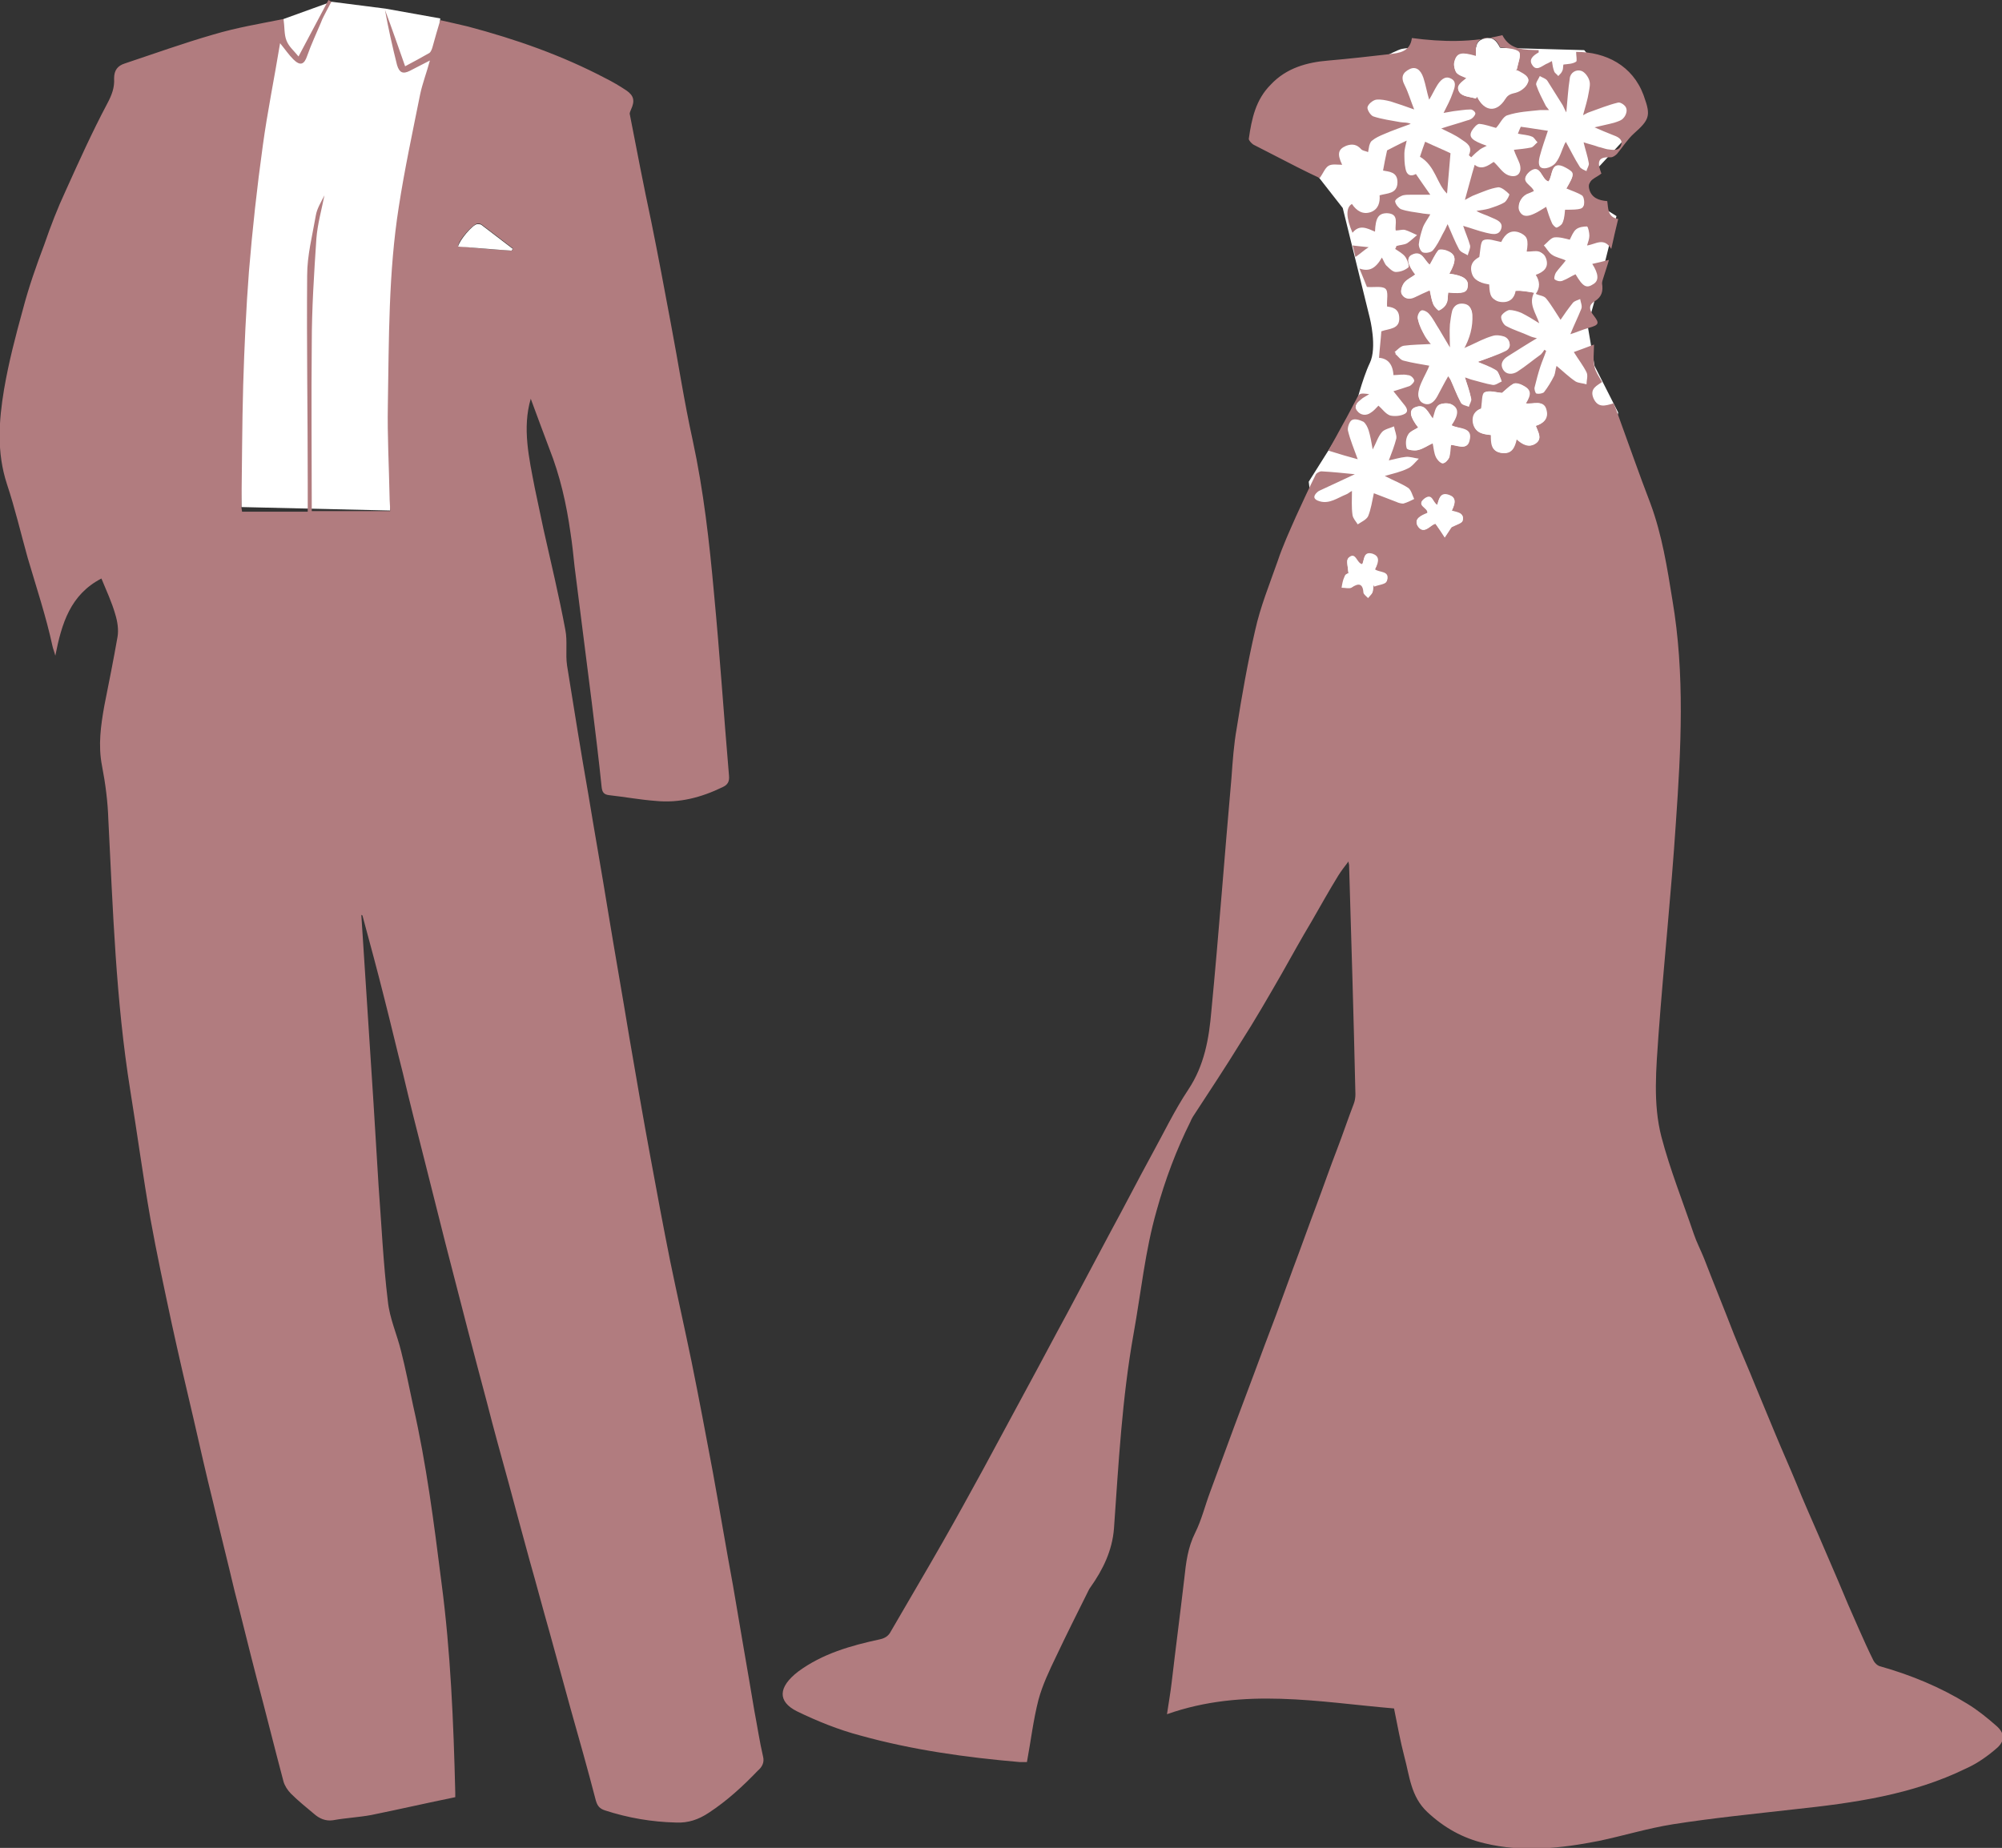 <?xml version="1.0" encoding="utf-8"?>
<!-- Generator: Adobe Illustrator 28.0.0, SVG Export Plug-In . SVG Version: 6.00 Build 0)  -->
<svg version="1.1" id="Capa_1" xmlns="http://www.w3.org/2000/svg" xmlns:xlink="http://www.w3.org/1999/xlink" x="0px" y="0px"
	 viewBox="0 0 347.4 320.7" style="enable-background:new 0 0 347.4 320.7;" xml:space="preserve">
<rect x="0" y="0" width="347.4" height="320.7" fill="#333333" stroke="none"/>
<style type="text/css">
	.st0{fill:#FFFFFF;}
	.st1{fill:#B17C7F;}
</style>
<path class="st0" d="M228.7,30.6l4.3,5.5l4.7,19.1c0,0,1.3,5.1,0,7.8s-2.6,7.9-2.6,7.9l-8,12.7c0,0,2.1,18.1,2.8,20
	s16.6,10.1,16.6,10.1s27.7-15.6,28.5-17.7s5.8-24.4,5.8-24.4l-4.1-8.1l-1.2-7l2.4-8.6l2.6-10.4l-5.9-3.7l2.8-4.8l7.8-8.4L274.9,8.7
	l-14.5-0.4c0,0-14.8-0.4-17.2,0.2s-18.9,10.3-18.9,10.3"/>
<polyline class="st0" points="49.2,3.3 57.5,0.3 66.9,1.5 76.4,3.2 67.7,88.6 41.9,88 40.9,42.6 "/>
<g>
	<path class="st1" d="M62.7,158.8c0.7,10.8,1.4,21.6,2.1,32.4c0.3,4.9,0.6,9.8,0.9,14.7c0.5,6.6,0.8,13.3,1.6,19.9
		c0.3,3,1.6,5.8,2.3,8.7c0.8,3.1,1.4,6.3,2.1,9.5c2.3,10.1,3.6,20.3,4.9,30.6c1.6,12.1,2.1,24.3,2.4,36.5c0,0.1,0,0.3,0,0.8
		c-4.9,1-9.7,2.1-14.6,3.1c-2.2,0.4-4.4,0.5-6.6,0.9c-1.3,0.2-2.4-0.3-3.3-1.1c-1.3-1.1-2.7-2.2-4-3.5c-0.6-0.6-1.1-1.4-1.3-2.1
		c-1.6-6-3.1-12.1-4.7-18.1c-1.3-5-2.5-10-3.8-15c-1.2-5.1-2.5-10.2-3.7-15.3c-1.2-4.8-2.3-9.7-3.4-14.5c-1.3-5.5-2.6-11.1-3.8-16.6
		c-1.3-6.1-2.6-12.1-3.7-18.2c-1.3-7.4-2.3-14.9-3.5-22.3c-2.5-15.6-3-31.3-3.8-47c-0.1-3.1-0.5-6.2-1.1-9.3
		c-0.7-3.6-0.2-7,0.4-10.4c0.8-4,1.6-8,2.3-12c0.2-1.2,0-2.6-0.4-3.9c-0.6-2.1-1.5-4-2.4-6.2c-5.4,2.8-6.9,7.8-8,13.4
		c-0.2-0.8-0.4-1.2-0.5-1.7C8,107,6.3,101.9,4.8,96.8c-1.2-4.3-2.2-8.6-3.6-12.8c-1.8-5.5-1.4-11-0.5-16.4c0.8-4.7,2-9.3,3.3-14
		c1-3.8,2.3-7.5,3.7-11.2c1.1-3.2,2.3-6.3,3.7-9.3C13.7,28,16,22.9,18.6,18c0.8-1.5,1.3-2.8,1.2-4.4c0-1.4,0.6-2.2,1.9-2.6
		C26.8,9.3,31.8,7.5,37,6c4-1.2,8.2-1.9,12.2-2.7c0.2,1.4,0.1,2.7,0.5,3.7c0.4,1.1,1.4,1.9,2.1,2.8C53.6,6.4,55.3,3.2,57,0
		c0.2,0.1,0.3,0.2,0.5,0.3c-0.3,0.6-0.6,1.1-0.9,1.7c-0.3,0.6-0.7,1.3-0.9,1.9c-0.8,1.9-1.7,3.8-2.4,5.8c-0.5,1.5-1.2,1.8-2.4,0.6
		c-0.8-0.8-1.4-1.7-2.3-2.8c-1,6.1-2.2,11.9-3,17.8c-1,7.2-1.8,14.5-2.4,21.8c-0.5,6.5-0.8,13.1-1,19.7C42,73.8,42,80.9,41.9,88.1
		c0,0.2,0.1,0.5,0.1,0.7h11.4c0-1.7,0-3.3,0-4.9c0-12-0.2-24-0.1-36.1c0-3.5,0.9-6.9,1.5-10.4c0.2-1.2,0.9-2.3,1.5-3.5
		c-0.5,2.5-1.2,5-1.4,7.5c-0.4,6.1-0.8,12.1-0.8,18.2c-0.1,9.6,0,19.3,0,29.1h13.6c0-0.9-0.1-1.7-0.1-2.5
		c-0.1-5.3-0.4-10.6-0.3-15.8c0.2-11.5,0.1-23.1,1.9-34.5c1-6.5,2.4-13,3.7-19.5c0.4-1.9,1.1-3.7,1.7-5.9c-1.4,0.7-2.5,1.3-3.5,1.8
		c-1.2,0.6-1.8,0.3-2.2-1c-0.8-3.2-1.5-6.3-2.1-9.6c1.2,3.2,2.3,6.4,3.5,9.8c1.5-0.8,2.8-1.5,4.2-2.3c0.3-0.2,0.5-0.8,0.6-1.2
		c0.4-1.4,0.8-2.9,1.3-4.5c1.7,0.4,3.2,0.7,4.8,1.1c8.3,2.2,16.3,5,23.9,9c1.2,0.6,2.4,1.3,3.6,2.1c1.3,0.9,1.5,1.8,0.8,3.3
		c-0.1,0.3-0.3,0.6-0.2,0.9c1.2,6.2,2.4,12.4,3.7,18.5c1.2,5.9,2.3,11.8,3.4,17.7c1.3,6.8,2.3,13.5,3.8,20.3
		c1.9,8.8,2.9,17.7,3.7,26.6c1,10.5,1.7,21.1,2.6,31.6c0.1,1-0.2,1.6-1.1,2c-3.7,1.8-7.5,2.8-11.6,2.4c-2.7-0.2-5.4-0.7-8.1-1
		c-0.9-0.1-1.2-0.5-1.3-1.4c-0.5-4.9-1.1-9.7-1.7-14.6c-1-7.9-2-15.8-3-23.7c-0.2-1.9-0.4-3.9-0.7-5.8c-0.7-5-1.8-9.9-3.7-14.7
		c-1.1-2.9-2.2-5.9-3.2-8.6c-1.5,5.1-0.3,10.3,0.7,15.5c0.5,2.4,1,4.8,1.5,7.1c1.3,5.8,2.7,11.6,3.8,17.5c0.4,2,0,4.2,0.3,6.2
		c1.2,7.5,2.4,15,3.7,22.4c1.1,6.7,2.3,13.4,3.4,20.2c1.2,7.3,2.5,14.6,3.7,21.9c1.2,7,2.4,14,3.7,21c1.1,6,2.2,11.9,3.4,17.9
		c1.2,5.8,2.5,11.6,3.7,17.4c1.3,6.4,2.5,12.8,3.7,19.2c1.2,6.6,2.3,13.2,3.5,19.7c1.2,7.2,2.5,14.5,3.7,21.7
		c0.5,2.6,0.9,5.3,1.5,7.9c0.3,1.1-0.2,1.9-0.9,2.5c-2.6,2.7-5.3,5.2-8.5,7.3c-1.8,1.2-3.6,1.8-5.7,1.7c-4.2-0.1-8.3-0.8-12.3-2.1
		c-0.9-0.3-1.3-0.7-1.6-1.7c-1.4-5.4-2.9-10.7-4.4-16c-1.2-4.4-2.4-8.7-3.6-13.1c-1.2-4.2-2.3-8.4-3.5-12.6
		c-1.2-4.4-2.4-8.8-3.6-13.3c-1.3-4.7-2.6-9.4-3.8-14.1c-1.1-4.1-2.2-8.3-3.3-12.5c-1.3-5-2.6-10.1-3.9-15.1
		c-1.2-4.8-2.4-9.5-3.6-14.3c-1.3-5.1-2.6-10.2-3.8-15.3c-1.1-4.3-2.1-8.6-3.2-12.9c-1.2-4.8-2.5-9.6-3.8-14.4
		C62.8,158.8,62.8,158.8,62.7,158.8L62.7,158.8z M88.8,43.5c0.1-0.1,0.2-0.2,0.2-0.4c-1.8-1.4-3.7-2.8-5.5-4.2
		c-0.2-0.1-0.4-0.1-0.7-0.1c-0.8,0.2-3.2,2.8-3.3,3.9C82.6,43.1,85.7,43.3,88.8,43.5L88.8,43.5z"/>
	<path class="st1" d="M266.2,50.8c-1,1.9,0.3,3.5,0.9,5.3c-1.1-0.7-2.1-1.3-3.1-1.8c-0.7-0.3-1.5-0.5-2.1-0.5
		c-0.5,0.1-1.3,0.7-1.4,1.1c-0.1,0.5,0.4,1.5,0.9,1.7c1.3,0.7,2.7,1.1,4,1.7c0.4,0.2,0.9,0.3,1.3,0.4c-1.7,1-3.4,2.1-5,3.1
		c-1,0.6-1.4,1.4-0.9,2.3c0.6,1,1.7,0.9,2.5,0.4c1.4-0.9,2.7-2,4.1-3c0.2-0.2,0.4-0.5,0.6-0.8c0.1,0.1,0.2,0.1,0.3,0.2
		c-0.3,0.9-0.7,1.8-1,2.7c-0.4,1.2-0.7,2.4-1,3.6c-0.1,0.3,0.1,1,0.3,1.1c0.4,0.1,1,0,1.3-0.2c0.7-0.9,1.3-1.9,1.8-2.9
		c0.2-0.5,0.2-1.1,0.4-1.7c1.1,0.9,2.1,1.9,3.3,2.7c0.5,0.3,1.3,0.3,1.9,0.5c0-0.7,0.3-1.5,0-2.1c-0.6-1.2-1.4-2.2-2.2-3.5
		c1.1-0.4,2.2-0.8,3.5-1.3c0,1.4-0.2,2.7,0.1,3.9c0.2,0.9,0.8,1.7,1.3,2.6c-0.8,0.6-2.2,1.1-1.5,2.8c0.8,1.8,2.1,1.3,3.5,0.9
		c0.3,0.7,0.5,1.2,0.7,1.8c1.9,5.2,3.7,10.4,5.7,15.6c2,5.4,2.9,11.1,3.8,16.7c2.2,12.9,1.5,25.9,0.6,38.8
		c-0.8,12.2-2.1,24.4-3,36.6c-0.4,5.9-1,12,0.5,17.8c1.5,5.7,3.7,11.2,5.6,16.8c0.5,1.5,1.2,2.8,1.8,4.3c1.7,4.4,3.5,8.8,5.2,13.2
		c1.2,3,2.5,5.9,3.7,8.9c1.1,2.7,2.3,5.5,3.4,8.2c1.2,2.9,2.5,5.8,3.7,8.7c1.2,3,2.5,5.9,3.8,8.9c1.1,2.6,2.3,5.3,3.4,7.9
		c1.2,2.9,2.4,5.7,3.7,8.6c0.8,1.8,1.6,3.6,2.5,5.4c0.2,0.4,0.7,0.9,1.2,1c5.3,1.5,10.4,3.6,15.1,6.5c1.8,1.1,3.4,2.4,5,3.8
		c1.4,1.2,1.6,2.5,0.2,3.8c-1.6,1.4-3.4,2.7-5.4,3.6c-9.4,4.6-19.5,6-29.8,7.1c-7,0.8-14.1,1.5-21.1,2.6c-4.4,0.7-8.6,2-12.9,2.9
		c-6.6,1.3-13.2,2-19.8,0.4c-3.8-0.9-7-2.7-9.9-5.4c-2.9-2.7-3.1-6.3-4-9.6c-0.7-2.7-1.2-5.4-1.8-8.4c-13-1.1-26.1-3.7-39.4,1
		c0.3-2,0.6-3.7,0.8-5.4c0.7-6,1.5-12.1,2.2-18.1c0.3-2.8,0.6-5.4,1.9-8c1.1-2.2,1.7-4.7,2.6-7.1c1.4-3.8,2.8-7.6,4.2-11.4
		c1.1-2.9,2.2-5.9,3.3-8.8c1.3-3.5,2.6-7,3.9-10.4c1-2.7,2-5.5,3-8.2c1.4-3.7,2.7-7.4,4.1-11.1c1.2-3.2,2.3-6.4,3.5-9.5
		c1-2.6,1.9-5.3,2.9-7.9c0.2-0.5,0.3-1.1,0.3-1.7c-0.3-13.3-0.7-26.5-1.1-39.8c0-0.1-0.1-0.3-0.1-0.6c-0.7,0.9-1.3,1.7-1.8,2.5
		c-1.6,2.6-3.1,5.3-4.6,7.9c-1.8,3-3.5,6.1-5.2,9.1c-2.3,4-4.6,8-7.1,11.9c-2.7,4.4-5.5,8.6-8.3,12.9c-0.1,0.2-0.3,0.5-0.4,0.8
		c-2.5,5-4.4,10.1-5.9,15.5c-2,7-2.7,14.2-4,21.4c-2,11.2-2.6,22.5-3.4,33.8c-0.3,3.8-1.9,7.1-4.1,10.2c-0.1,0.1-0.2,0.3-0.3,0.5
		c-1.9,3.8-3.8,7.6-5.6,11.4c-1.2,2.5-2.4,5-3.1,7.6c-0.9,3.5-1.3,7-2,10.8c-0.2,0-0.8,0-1.3,0c-9.3-0.8-18.6-2.1-27.6-4.6
		c-3.8-1-7.5-2.5-11-4.2c-3.4-1.7-3.3-4.2,0.2-6.9c4.2-3.1,9.1-4.5,14.2-5.6c0.9-0.2,1.5-0.6,1.9-1.4c3-5.2,6.1-10.4,9-15.5
		c2.4-4.2,4.7-8.4,7-12.6c2.5-4.6,5-9.3,7.5-13.9c2.4-4.4,4.7-8.8,7.1-13.2c2.5-4.7,5-9.4,7.5-14.1c2.4-4.4,4.7-8.9,7.1-13.3
		c2.1-3.8,4-7.8,6.4-11.4c2.8-4.2,3.6-8.9,4-13.6c1.3-13.5,2.3-27.1,3.5-40.6c0.2-2.8,0.4-5.7,0.9-8.5c0.9-5.7,1.9-11.4,3.2-17
		c0.9-4.1,2.5-8,3.9-12c0.9-2.7,2.1-5.3,3.2-7.8c1.1-2.4,2.2-4.8,3.4-7.2c0.1-0.3,0.7-0.6,1-0.6c1.9,0.1,3.8,0.3,5.8,0.5
		c-1.9,0.9-3.9,1.8-5.8,2.7c-0.2,0.1-0.5,0.2-0.7,0.4c-0.8,0.7-0.7,1.3,0.4,1.6c1.7,0.5,3.1-0.6,4.6-1.2c0.3-0.1,0.6-0.4,1-0.6
		c0,1.5-0.1,2.8,0.1,4.2c0.1,0.6,0.6,1.1,0.9,1.6c0.6-0.4,1.5-0.8,1.8-1.4c0.5-1.2,0.7-2.6,1-4c1.3,0.5,2.6,1,3.9,1.5
		c0.4,0.2,0.9,0.3,1.2,0.3c0.7-0.2,1.3-0.5,1.9-0.8c-0.3-0.6-0.5-1.5-1-1.9c-1.2-0.8-2.6-1.3-4.1-2.1c1.4-0.4,2.8-0.7,4-1.3
		c0.7-0.3,1.3-1.1,1.9-1.7c-0.8-0.1-1.6-0.4-2.3-0.3c-1,0.1-1.9,0.4-2.9,0.6c0.5-1.3,1-2.6,1.3-3.8c0.1-0.6-0.3-1.4-0.4-2.1
		c-0.7,0.3-1.7,0.5-2.1,1c-0.7,0.8-1,1.9-1.6,3c-0.2-1.2-0.4-2.3-0.7-3.3c-0.2-0.6-0.5-1.2-0.9-1.5c-0.6-0.3-1.5-0.6-2-0.3
		c-0.4,0.2-0.8,1.2-0.7,1.8c0.4,1.7,1.1,3.3,1.7,5c-1.5-0.4-3.2-0.9-5.1-1.5c0.9-1.6,1.8-3.2,2.6-4.7c0.8-1.4,1.5-2.8,2.2-4.1
		c0.6-1.2,0.6-1.2,2.3-1c-0.6,0.4-1.1,0.6-1.4,0.9c-0.6,0.5-1.4,1.1-0.7,2c0.6,0.8,1.6,0.9,2.4,0.3c0.5-0.3,0.9-0.8,1.3-1.2
		c0.7,0.6,1.2,1.4,2,1.7c0.8,0.2,1.9,0.1,2.6-0.3c0.8-0.5,0.1-1.3-0.4-1.9c-0.5-0.6-1-1.3-1.6-2c1-0.3,1.9-0.6,2.8-0.9
		c0.4-0.2,0.9-0.8,0.8-1c-0.1-0.4-0.6-0.9-1.1-0.9c-0.8-0.2-1.7,0-2.5,0c-0.1-1.9-1-2.9-2.5-3c0.1-1.5,0.3-3.1,0.4-4.6
		c1.3-0.5,3.3-0.3,3.1-2.5c-0.1-1.5-1.3-1.7-2.1-1.8c-0.1-1.1,0.3-2.6-0.3-3.1c-0.6-0.5-2-0.2-3.2-0.3c-0.3-0.7-0.7-1.8-1.3-3.2
		c1.7,0.6,2.8,0,3.9-1.9c0.4,0.7,0.5,1.2,0.9,1.5c0.4,0.4,1,1,1.5,1c0.8,0,1.6-0.3,2.2-0.8c0.2-0.2-0.2-1.4-0.6-1.9
		c-0.4-0.5-1.1-0.9-1.7-1.3c0.1-0.2,0.2-0.3,0.2-0.5c0.6-0.2,1.4-0.2,1.9-0.5c0.6-0.4,1.2-1,1.7-1.4c-0.7-0.3-1.4-0.7-2.1-0.9
		c-0.5-0.1-1,0.1-1.6,0.1c-0.2-1.1,0.7-2.9-1.5-3c-1.5,0-2,0.8-2.1,3.2c-1.4-0.6-2.7-1.3-3.9,0.2c-1.1-2.5-1.2-4.4-0.1-5
		c0.8,1.2,1.9,1.9,3.3,1.4c1.3-0.5,1.6-1.7,1.5-2.9c1.3-0.4,3.1-0.2,3.1-2.3c0-1.8-1.5-1.8-2.5-2c0.2-1.1,0.4-2.2,0.7-3.5
		c0.8-0.4,1.9-1,3.4-1.7c-0.2,0.9-0.4,1.6-0.4,2.2c0,0.9,0,1.8,0.2,2.7c0.2,1.1,0.9,1.4,1.8,0.9c0.8,1.2,1.6,2.3,2.5,3.6
		c-1.2,0-2.3,0-3.5,0c-0.5,0-1.1,0-1.5,0.2c-0.5,0.2-1.2,0.7-1.1,1c0.1,0.5,0.6,1.1,1,1.3c1.1,0.4,2.3,0.5,3.5,0.7
		c0.4,0.1,0.9,0.1,1.6,0.2c-0.5,0.9-1,1.5-1.3,2.3c-0.3,0.9-0.6,1.9-0.7,2.9c0,0.5,0.3,1.2,0.7,1.4c0.5,0.2,1.4,0,1.7-0.3
		c0.7-0.8,1.2-1.8,1.7-2.8c0.3-0.5,0.6-1.1,0.9-1.8c0.7,1.6,1.3,3.1,2,4.4c0.3,0.5,1,0.7,1.5,1c0.1-0.5,0.5-1.2,0.4-1.7
		c-0.3-1.1-0.8-2.2-1.2-3.4c1.4,0.4,2.7,0.9,4,1.2c0.9,0.2,2.2,0.6,2.6-0.7c0.4-1.2-0.9-1.6-1.8-2c-0.8-0.4-1.7-0.6-2.5-1.1
		c0.7-0.1,1.5-0.2,2.2-0.4c0.9-0.3,1.9-0.6,2.7-1.1c0.4-0.3,0.9-1.3,0.8-1.4c-0.5-0.5-1.3-1.2-1.9-1.2c-1.4,0.2-2.7,0.8-4,1.3
		c-0.6,0.2-1.2,0.6-1.8,0.9c0.6-2.1,1.1-4.1,1.7-6.1c1.2,1,2.4,0.1,3.3-0.5c0.9,0.8,1.5,1.9,2.5,2.3c1.6,0.6,2.5-0.4,2-2
		c-0.3-0.8-0.7-1.5-1-2.4c1-0.1,2-0.2,3-0.4c0.4-0.1,0.7-0.6,1.1-0.9c-0.4-0.4-0.6-0.9-1-1c-0.7-0.3-1.5-0.3-2.4-0.5
		c0.2-0.5,0.3-0.8,0.5-1.2c1.6,0.2,3.2,0.5,4.7,0.7c-0.5,1.5-1,2.9-1.4,4.4c-0.2,0.8-0.4,2,0.6,2.1c0.7,0.1,1.8-0.4,2.2-1
		c0.7-0.9,1-2.1,1.5-3.2c0.1-0.2,0.2-0.3,0.2-0.4c0.8,1.4,1.5,2.9,2.4,4.3c0.2,0.4,0.8,0.6,1.2,0.8c0.1-0.5,0.5-1,0.4-1.4
		c-0.2-1.2-0.6-2.3-0.9-3.6c0.9,0.3,1.8,0.5,2.6,0.8c0.5,0.1,1,0.3,1.5,0.4c0.9,0.1,2,0.4,2.4-0.7c0.4-1.1-0.7-1.5-1.5-1.8
		c-1-0.4-2-0.8-3.1-1.3c1.2-0.3,2.3-0.5,3.4-0.8c0.6-0.2,1.3-0.4,1.6-0.8c0.4-0.4,0.7-1.2,0.5-1.7c-0.1-0.5-1-1.1-1.4-1
		c-1.7,0.4-3.4,1.1-5.1,1.7c-0.3,0.1-0.6,0.3-1,0.5c0.4-1.5,0.8-2.7,1-4c0.1-0.6,0.3-1.4,0.1-2c-0.2-0.7-0.8-1.5-1.4-1.7
		c-0.9-0.3-1.9,0.3-2,1.3c-0.3,1.9-0.4,3.9-0.6,5.9c-0.2-0.3-0.4-0.8-0.6-1.2c-0.9-1.4-1.8-2.9-2.7-4.3c-0.3-0.4-0.8-0.5-1.3-0.8
		c-0.2,0.5-0.8,1.2-0.6,1.6c0.4,1.2,1,2.3,1.6,3.5c0.1,0.2,0.3,0.4,0.6,0.8c-0.6,0-1.1,0-1.5,0c-1.9,0.2-3.9,0.3-5.7,0.9
		c-0.8,0.2-1.3,1.5-2,2.2c-0.8-0.2-1.8-0.6-2.9-0.7c-0.4,0-1,0.7-1.3,1.2c-0.6,1.1,0,1.7,2.6,2.6c-0.6,0.3-1.1,0.5-1.5,0.9
		c-0.4,0.3-0.8,0.7-1.2,1.1c-0.1-0.1-0.4-0.3-0.4-0.4c0.7-1.5-0.4-2.1-1.3-2.7c-1.1-0.8-2.3-1.3-3.5-1.9c1.5-0.5,3-0.9,4.5-1.4
		c0.4-0.1,0.7-0.2,1-0.5c0.2-0.2,0.5-0.6,0.4-0.8c-0.1-0.3-0.5-0.6-0.8-0.6c-1,0-2,0.2-3,0.3c-0.6,0.1-1.1,0.2-1.7,0.3
		c0.6-1.2,1.2-2.3,1.6-3.5c0.3-0.8,0.8-2-0.4-2.5c-1-0.5-1.8,0.4-2.3,1.2c-0.5,0.8-0.9,1.7-1.4,2.5c-0.4-1.3-0.6-2.6-1-3.8
		c-0.5-1.5-1.4-2-2.4-1.5c-1.2,0.6-1.6,1.4-0.8,2.9c0.6,1.2,1,2.6,1.6,4.1c-1.4-0.5-2.8-1-4.1-1.4c-0.8-0.2-1.7-0.4-2.5-0.3
		c-0.6,0.1-1.4,0.8-1.5,1.3c-0.1,0.4,0.5,1.4,1,1.6c1.5,0.5,3.1,0.7,4.7,1c0.6,0.1,1.2,0,1.8,0.3c-1.6,0.6-3.1,1.1-4.7,1.8
		c-0.7,0.3-1.4,0.6-2,1.1c-0.3,0.2-0.4,0.6-0.5,0.9c-0.1,0.4-0.1,0.7-0.2,1.1c-0.4-0.2-0.9-0.2-1.2-0.5c-0.7-0.8-1.5-1-2.6-0.6
		c-1.4,0.6-1.6,1.4-0.7,3.3c-0.8,0-1.8-0.2-2.4,0.2c-0.6,0.4-0.9,1.3-1.5,2.1c-1.1-0.5-2.5-1.2-3.9-1.9c-2.5-1.3-5.1-2.6-7.6-3.9
		c-0.3-0.2-0.8-0.7-0.8-1c0.5-3.5,1.2-6.8,3.8-9.4c2.7-2.9,6.3-3.9,10.1-4.2c3.5-0.3,7-0.7,10.5-1.1c1.7-0.2,3.6-0.4,3.9-2.8
		c5.3,0.7,10.5,0.8,15.7-0.5c1.4,2.7,3.9,2.5,6.3,2.6c0,0.2,0,0.3,0,0.4c-0.9,0.5-1.8,1.2-1.1,2.2c0.7,1.1,1.6,0.2,2.4-0.2
		c0.3-0.1,0.6-0.3,1-0.5c0.1,0.7,0.2,1.3,0.4,1.8c0.1,0.3,0.5,0.5,0.7,0.8c0.3-0.3,0.6-0.6,0.7-0.9c0.2-0.4,0.1-0.8,0.2-1.1
		c0.8-0.1,1.6-0.1,2.2-0.5c0.2-0.1,0-1.1,0-1.7c5.2,0,9.8,2.4,11.7,7.5c0,0.1,0.1,0.2,0.1,0.3c1.2,3.3,0.9,4-1.8,6.4
		c-1.1,1-1.9,2.3-2.9,3.5c-0.3,0.3-0.7,0.6-1.1,0.6c-1.9-0.1-2.4,0.5-1.8,2.3c0.1,0.2,0.1,0.4,0.2,0.5c-0.9,0.8-2.6,1.1-2.1,2.8
		c0.4,1.4,1.6,1.9,3.1,2c0.2,1.2,0,2.8,1.9,3.1c-0.4,1.7-0.8,3.3-1.2,5.2c-1.3-2.1-2.7-0.8-4.2-0.6c0.2-0.6,0.4-1.2,0.4-1.7
		c0-0.5-0.2-1.5-0.4-1.6c-0.6,0-1.4,0.1-1.9,0.5c-0.5,0.4-0.8,1.2-1.1,1.8c-0.8-0.2-1.8-0.5-2.7-0.4c-0.6,0.1-1.2,0.9-1.8,1.4
		c0.5,0.5,0.8,1.2,1.4,1.6c0.7,0.5,1.6,0.6,2.4,1c-0.6,0.8-1.2,1.4-1.7,2.1c-0.2,0.3-0.4,1.1-0.2,1.2c0.4,0.3,1,0.4,1.4,0.2
		c0.8-0.3,1.5-0.8,2.2-1.1c1.3,2.2,1.9,2.5,3.1,1.7c1-0.6,0.9-1.8-0.2-3.5c0.9-0.2,1.8-0.4,2.9-0.7c-0.3,1.1-0.7,2.2-1,3.2
		c-0.1,0.3-0.2,0.6-0.2,0.9c0.2,1.3,0,2.3-1.3,3.1c-1,0.6-1,1.4-0.2,2.4c1.1,1.4,1,1.7-0.8,2.2c-1.1,0.3-2.2,0.8-3.2,1.1
		c0.6-1.5,1.3-2.9,1.9-4.4c0.2-0.5-0.1-1.1-0.2-1.7c-0.4,0.2-1,0.3-1.3,0.7c-0.8,1-1.5,2-2.1,2.9c-0.8-1.2-1.6-2.6-2.5-3.7
		c-0.4-0.5-1.2-0.5-1.8-0.8c0.8-1.1,0.7-2.2,0-3.3c1.4-0.5,2.3-1.3,1.8-2.8c-0.6-1.8-2.2-0.8-3.4-1.1c0.4-2.2,0.1-2.9-1.1-3.3
		c-1.4-0.4-2.3,0.2-3,1.7c-1.1-0.1-2.3-0.6-3.1-0.3c-0.5,0.2-0.4,1.7-0.7,2.9c-0.7,0.3-1.6,1-1.4,2.4c0.3,1.7,1.6,2,3.1,2.2
		c0.1,1.3,0,2.8,1.7,3c1.6,0.2,2.4-0.7,2.6-1.9C264.1,50.4,265.2,50.6,266.2,50.8L266.2,50.8z M256.4,62.8c1.6-0.6,3.3-1.1,4.9-1.9
		c1-0.5,0.9-1.8-0.2-2.2c-0.6-0.2-1.4-0.3-2-0.1c-1.4,0.5-2.7,1.2-4,1.7c-0.3,0.1-0.6,0.3-1.2,0.5c1.2-2.1,1.7-4.1,1.6-6.2
		c-0.1-0.9-0.4-1.5-1.5-1.6c-1-0.1-1.6,0.3-1.9,1.2c-0.2,0.8-0.4,1.6-0.4,2.4c-0.1,1.2,0,2.4,0,4c-0.8-1.3-1.4-2.2-1.9-3.2
		c-0.6-0.9-1-1.8-1.7-2.6c-0.3-0.4-1.1-0.7-1.4-0.6c-0.4,0.2-0.7,1-0.6,1.4c0.2,1,0.7,1.9,1.2,2.8c0.3,0.5,0.7,1,1.2,1.6
		c-1.8,0.1-3.3,0.1-4.8,0.3c-0.6,0.1-1.1,0.7-1.6,1.1c0.5,0.4,0.9,1.1,1.5,1.2c1.5,0.4,3,0.6,4.6,0.9c-0.1,0.3-0.2,0.5-0.3,0.8
		c-0.5,1.1-1.1,2.2-1.5,3.3c-0.2,0.8-0.5,1.9,0.6,2.4c1.1,0.5,1.9-0.3,2.4-1.2c0.6-1.1,1.2-2.3,1.9-3.5c0.1,0.2,0.3,0.4,0.4,0.6
		c0.6,1.3,1.1,2.7,1.8,4c0.2,0.4,0.9,0.5,1.4,0.7c0.1-0.5,0.5-1,0.4-1.4c-0.3-1.2-0.7-2.4-1.1-3.7c0.4,0.1,0.8,0.3,1.2,0.4
		c1.2,0.3,2.4,0.7,3.6,0.9c0.5,0.1,1.1-0.4,1.6-0.6c-0.3-0.6-0.4-1.3-0.8-1.6C258.6,63.7,257.4,63.3,256.4,62.8L256.4,62.8z
		 M256.1,17.1l0.2-0.4c1.3,2.6,3.4,2.8,4.9,0.4c0.5-0.8,1-0.9,1.8-1.1c0.8-0.2,1.8-0.9,2.1-1.7c0.4-1-0.7-1.5-1.4-1.9
		c-0.3-0.2-0.6-0.2-0.9-0.4c0.1,0,0.3,0,0.4,0c0.2-1,0.8-2.5,0.4-3c-0.6-0.6-2-0.6-3.3-0.8c-0.6-1.4-1.3-1.8-2.7-1.6
		c-1.8,0.4-1.4,1.9-1.5,3.1c-2.4-0.7-3.3-0.6-3.7,0.9c-0.2,0.6,0,1.4,0.3,1.9c0.4,0.5,1.1,0.7,1.8,1c-0.8,0.7-2.1,1.4-1.2,2.5
		C253.8,16.8,255.1,16.8,256.1,17.1L256.1,17.1z M266.5,73.9c1.3-0.4,2.1-1.2,1.8-2.6c-0.5-2.1-2.3-1.1-3.6-1.3
		c1-1.6,0.8-2.4-0.5-3.1c-0.5-0.2-1.2-0.5-1.6-0.3c-0.8,0.5-1.5,1.2-2,1.6c-1.1-0.1-2.3-0.5-3-0.1c-0.5,0.2-0.4,1.7-0.6,2.8
		c-0.9,0.3-1.7,1.1-1.4,2.6c0.4,1.6,1.7,1.8,3.1,2c0,1.4,0,2.8,1.8,3.1c1.7,0.2,2.3-0.9,2.6-2.4c1.1,1,2.2,1.6,3.4,0.7
		C267.7,76.1,266.9,75,266.5,73.9L266.5,73.9z M251.5,47.5c1.3-2.3,1.2-3.4-0.4-4c-0.4-0.2-1.3-0.3-1.5-0.1c-0.6,0.7-1,1.7-1.5,2.5
		c-0.9-0.6-1.3-2.6-3.1-1.7c-1,0.5-0.7,1.6,0.6,3.4c-0.6,0.5-1.4,0.8-1.9,1.4c-0.4,0.5-0.7,1.4-0.5,1.9c0.4,0.9,1.3,1.1,2.3,0.6
		c0.8-0.4,1.7-0.8,2.6-1.2c0.2,0.8,0.3,1.7,0.6,2.4c0.2,0.5,0.9,1.1,1,1.1c0.5-0.2,1.1-0.7,1.3-1.2c0.3-0.6,0.2-1.3,0.3-1.9
		c2.5,0.3,3.3,0,3.4-1.1C254.8,48.4,253.8,47.8,251.5,47.5L251.5,47.5z M246.1,74.2c-0.7,0.4-1.5,0.7-1.8,1.3
		c-0.4,0.7-0.4,1.6-0.2,2.3c0.1,0.3,1.3,0.4,1.9,0.3c0.9-0.2,1.7-0.8,2.6-1.2c0.2,0.9,0.2,1.7,0.6,2.5c0.2,0.4,0.8,1,1.1,1
		c0.4,0,1-0.6,1.1-1c0.2-0.7,0.2-1.5,0.3-2.2c1.2,0.1,2.8,1,3.2-0.7c0.6-2.4-1.9-2-3.1-2.7c1.3-1.9,1.2-3.2-0.2-3.7
		c-0.6-0.2-1.7-0.1-2.1,0.3c-0.5,0.5-0.6,1.4-0.9,2.3c-0.8-1.1-1.3-2.7-3.1-2C244.4,71.2,244.7,72.4,246.1,74.2L246.1,74.2z
		 M268.7,31.5c-1.3-0.4-1.3-3.3-3.4-1.5c-1.8,1.6,0.7,2.1,0.9,3.3c-0.5,0.2-1,0.3-1.4,0.6c-1,0.5-1.6,1.9-1.1,2.8
		c0.6,1.1,1.6,0.8,2.5,0.4c0.7-0.3,1.4-0.8,2.1-1.2c0.3,1,0.6,1.9,1,2.8c0.1,0.3,0.6,0.8,0.8,0.8c0.4-0.1,0.9-0.5,1-0.8
		c0.2-0.7,0.3-1.5,0.4-2.3c2.9,0,3.3-0.1,3.3-1.1c0-0.4-0.1-1-0.4-1.2c-0.9-0.5-1.8-0.8-2.7-1.2c1.5-2.6,1.5-2.6-0.1-3.6
		C269,27.6,269.5,30.6,268.7,31.5L268.7,31.5z M249.1,90.9c0.6,0.9,1.1,1.6,1.6,2.4c0.5-0.7,0.9-1.4,1.2-1.8
		c0.8-0.4,1.8-0.7,1.9-1.1c0.4-1.4-1-1.4-1.9-1.7c0.8-1.6,0.7-2.3-0.4-2.7c-1.6-0.6-1.8,0.7-2.1,1.7c-0.8-0.4-0.9-2.1-2.2-1.1
		c-1.6,1.2,0.7,1.5,0.5,2.5c-1,0.4-2.4,0.9-1.7,2.2C247.1,93,248.3,90.9,249.1,90.9L249.1,90.9z M234,99.5c0,0-0.5,0.1-0.6,0.4
		c-0.2,0.6-0.3,1.3-0.5,1.9c0.6,0,1.3,0.3,1.7,0c1.3-0.8,1.9-0.6,2.1,0.9c0,0.3,0.5,0.6,0.8,0.9c0.2-0.3,0.6-0.6,0.7-0.9
		c0.1-0.4,0.1-0.9,0.2-1.4c0.1,0.1,0.1,0.2,0.2,0.3c0.7-0.3,2-0.4,2.1-0.9c0.5-1.7-1.4-1.3-2.1-1.9c0.8-1.5,0.7-2.3-0.4-2.7
		c-1.7-0.5-1.4,1.1-1.8,1.8c-1-0.1-1.1-2.3-2.4-1.1C233.6,97.2,233.9,98.4,234,99.5L234,99.5z"/>
	<path class="st1" d="M246.4,27.2c0.3-0.9,0.6-1.8,0.9-2.6c1.7,0.8,3.2,1.4,4.4,2c-0.2,2.4-0.4,4.7-0.6,7
		C249.3,31.9,249.1,28.8,246.4,27.2L246.4,27.2z"/>
	<path class="st1" d="M235.2,44.6c-0.2-0.8-0.3-1.4-0.5-2c0.9,0.1,1.7,0.2,2.8,0.3C236.7,43.4,236.1,44,235.2,44.6L235.2,44.6z"/>
	<path class="st0" d="M88.8,43.5c-3.1-0.2-6.2-0.5-9.3-0.7c0.2-1.1,2.5-3.8,3.3-3.9c0.2,0,0.5,0,0.7,0.1c1.8,1.4,3.7,2.8,5.5,4.2
		C88.9,43.3,88.8,43.4,88.8,43.5L88.8,43.5z"/>
	<path class="st0" d="M256.4,62.8c1,0.4,2.2,0.8,3.3,1.5c0.4,0.3,0.5,1.1,0.8,1.6c-0.5,0.2-1.1,0.7-1.6,0.6
		c-1.2-0.2-2.4-0.6-3.6-0.9c-0.4-0.1-0.9-0.3-1.2-0.4c0.4,1.3,0.9,2.5,1.1,3.7c0.1,0.4-0.2,0.9-0.4,1.4c-0.5-0.2-1.2-0.3-1.4-0.7
		c-0.7-1.3-1.2-2.7-1.8-4c-0.1-0.2-0.2-0.4-0.4-0.6c-0.6,1.2-1.3,2.4-1.9,3.5c-0.5,0.9-1.3,1.7-2.4,1.2c-1.1-0.5-0.8-1.6-0.6-2.4
		c0.4-1.2,1-2.2,1.5-3.3c0.1-0.2,0.2-0.5,0.3-0.8c-1.6-0.3-3.1-0.5-4.6-0.9c-0.6-0.2-1-0.8-1.5-1.2c0.5-0.4,1-1,1.6-1.1
		c1.5-0.2,3-0.2,4.8-0.3c-0.4-0.6-0.9-1-1.2-1.6c-0.5-0.9-0.9-1.8-1.2-2.8c-0.1-0.4,0.2-1.2,0.6-1.4c0.3-0.2,1.1,0.2,1.4,0.6
		c0.7,0.8,1.1,1.7,1.7,2.6c0.6,1,1.2,2,1.9,3.2c0-1.5-0.1-2.7,0-4c0.1-0.8,0.2-1.6,0.4-2.4c0.3-0.8,0.9-1.3,1.9-1.2
		c1,0.1,1.4,0.7,1.5,1.6c0.1,2.1-0.3,4.1-1.6,6.2c0.6-0.2,0.9-0.4,1.2-0.5c1.3-0.6,2.6-1.3,4-1.7c0.6-0.2,1.4-0.1,2,0.1
		c1.1,0.4,1.3,1.8,0.2,2.2C259.7,61.7,258,62.2,256.4,62.8L256.4,62.8z"/>
	<path class="st0" d="M256.1,17.1c-0.9-0.3-2.2-0.3-2.8-1c-0.8-1.1,0.4-1.8,1.2-2.5c-0.6-0.3-1.4-0.5-1.8-1
		c-0.3-0.5-0.5-1.4-0.3-1.9c0.4-1.4,1.3-1.6,3.7-0.9c0.1-1.2-0.3-2.7,1.5-3.1c1.4-0.3,2,0.2,2.7,1.6c1.3,0.3,2.7,0.2,3.3,0.8
		c0.4,0.5-0.2,1.9-0.4,3c-0.1,0-0.3,0-0.4,0c0.3,0.1,0.6,0.2,0.9,0.4c0.8,0.4,1.9,1,1.4,1.9c-0.3,0.8-1.3,1.5-2.1,1.7
		c-0.8,0.2-1.3,0.3-1.8,1.1c-1.5,2.4-3.6,2.2-4.9-0.4L256.1,17.1L256.1,17.1z"/>
	<path class="st0" d="M266.5,73.9c0.4,1.1,1.1,2.2,0.1,3c-1.2,0.9-2.3,0.2-3.4-0.7c-0.3,1.5-0.9,2.7-2.6,2.4
		c-1.8-0.2-1.8-1.7-1.8-3.1c-1.4-0.1-2.8-0.3-3.1-2c-0.3-1.4,0.5-2.2,1.4-2.6c0.2-1.2,0.1-2.6,0.6-2.8c0.8-0.4,1.9,0,3,0.1
		c0.5-0.4,1.1-1.2,2-1.6c0.4-0.2,1.1,0,1.6,0.3c1.4,0.7,1.5,1.5,0.5,3.1c1.3,0.3,3.2-0.8,3.6,1.3C268.7,72.7,267.8,73.5,266.5,73.9
		L266.5,73.9z"/>
	<path class="st0" d="M266.2,50.8c-1.1-0.2-2.2-0.3-3.5-0.5c-0.2,1.2-1,2.2-2.6,1.9c-1.7-0.2-1.6-1.7-1.7-3
		c-1.5-0.2-2.8-0.4-3.1-2.2c-0.2-1.4,0.7-2,1.4-2.4c0.2-1.2,0.2-2.7,0.7-2.9c0.8-0.4,2,0.1,3.1,0.3c0.7-1.5,1.7-2.1,3-1.7
		c1.2,0.4,1.5,1.1,1.1,3.3c1.2,0.3,2.8-0.7,3.4,1.1c0.5,1.5-0.4,2.3-1.8,2.8C266.8,48.6,267,49.7,266.2,50.8L266.2,50.8L266.2,50.8z
		"/>
	<path class="st0" d="M251.5,47.5c2.4,0.3,3.4,1,3.2,2.2c-0.1,1.1-0.8,1.3-3.4,1.1c-0.1,0.6,0,1.4-0.3,1.9c-0.2,0.5-0.8,1-1.3,1.2
		c-0.1,0.1-0.8-0.6-1-1.1c-0.3-0.7-0.4-1.5-0.6-2.4c-0.9,0.4-1.8,0.8-2.6,1.2c-1,0.5-1.9,0.2-2.3-0.6c-0.2-0.5,0.1-1.4,0.5-1.9
		c0.5-0.6,1.3-1,1.9-1.4c-1.4-1.8-1.6-2.9-0.6-3.4c1.7-0.9,2.2,1,3.1,1.7c0.5-0.9,0.9-1.8,1.5-2.5c0.2-0.2,1-0.1,1.5,0.1
		C252.7,44.1,252.8,45.1,251.5,47.5L251.5,47.5z"/>
	<path class="st0" d="M246.1,74.2c-1.4-1.8-1.7-3-0.5-3.5c1.7-0.8,2.2,0.9,3.1,2c0.3-0.8,0.4-1.8,0.9-2.3c0.4-0.4,1.5-0.5,2.1-0.3
		c1.5,0.6,1.5,1.8,0.2,3.7c1.2,0.7,3.8,0.2,3.1,2.7c-0.4,1.7-2.1,0.7-3.2,0.7c-0.1,0.7-0.1,1.5-0.3,2.2c-0.2,0.4-0.7,1-1.1,1
		c-0.4,0-0.9-0.5-1.1-1c-0.3-0.8-0.4-1.6-0.6-2.5c-0.9,0.4-1.7,1-2.6,1.2c-0.6,0.2-1.9,0-1.9-0.3c-0.2-0.7-0.1-1.7,0.2-2.3
		C244.6,74.9,245.5,74.6,246.1,74.2L246.1,74.2z"/>
	<path class="st0" d="M268.7,31.5c0.8-1,0.3-3.9,3-2.4c1.6,0.9,1.6,1,0.1,3.6c0.9,0.4,1.9,0.7,2.7,1.2c0.3,0.2,0.4,0.8,0.4,1.2
		c0,1-0.4,1.2-3.3,1.1c-0.1,0.8-0.1,1.6-0.4,2.3c-0.1,0.4-0.6,0.7-1,0.8c-0.2,0-0.7-0.5-0.8-0.8c-0.4-0.9-0.6-1.8-1-2.8
		c-0.8,0.4-1.4,0.9-2.1,1.2c-0.9,0.4-1.9,0.7-2.5-0.4c-0.5-0.9,0-2.2,1.1-2.8c0.5-0.2,1-0.4,1.4-0.6c-0.2-1.2-2.7-1.7-0.9-3.3
		C267.4,28.2,267.4,31.2,268.7,31.5L268.7,31.5z"/>
	<path class="st0" d="M249.1,90.9c-0.8,0.1-2,2.1-3.1,0.3c-0.7-1.2,0.7-1.8,1.7-2.2c0.2-0.9-2.1-1.3-0.5-2.5c1.4-1,1.4,0.7,2.2,1.1
		c0.3-1,0.5-2.3,2.1-1.7c1.1,0.4,1.1,1.2,0.4,2.7c0.9,0.3,2.2,0.3,1.9,1.7c-0.1,0.5-1.1,0.7-1.9,1.1c-0.3,0.4-0.7,1.1-1.2,1.8
		C250.3,92.5,249.8,91.8,249.1,90.9L249.1,90.9z"/>
	<path class="st0" d="M234,99.5c-0.1-1.1-0.4-2.2-0.1-2.5c1.3-1.2,1.4,1,2.4,1.1c0.5-0.8,0.2-2.4,1.8-1.8c1.1,0.3,1.1,1.2,0.4,2.7
		c0.7,0.6,2.7,0.2,2.1,1.9c-0.1,0.5-1.4,0.6-2.1,0.9c-0.1-0.1-0.1-0.2-0.2-0.3c-0.1,0.5,0,0.9-0.2,1.4c-0.1,0.3-0.5,0.6-0.7,0.9
		c-0.3-0.3-0.7-0.6-0.8-0.9c-0.1-1.6-0.8-1.8-2.1-0.9c-0.4,0.2-1.1,0-1.7,0c0.1-0.6,0.2-1.3,0.5-1.9C233.5,99.6,234,99.5,234,99.5
		L234,99.5z"/>
</g>
</svg>
